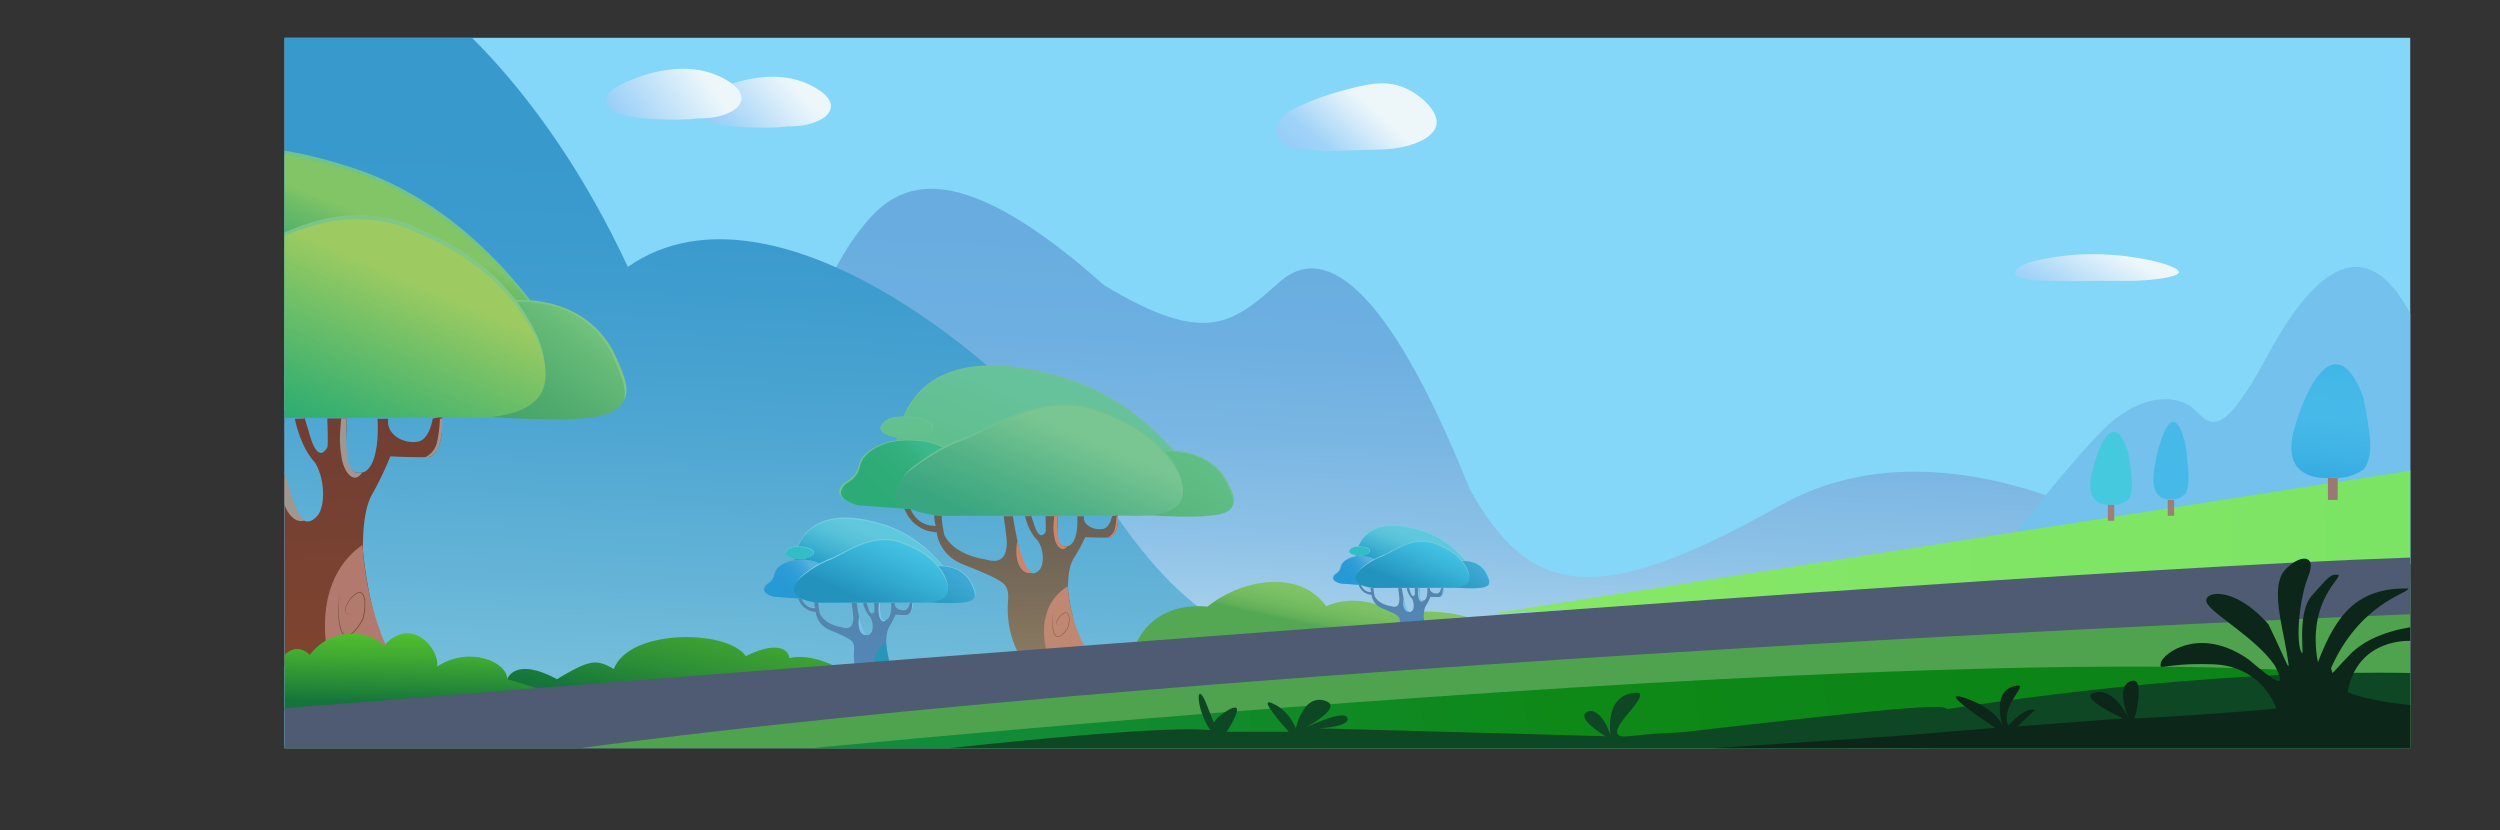 <svg id="Layer_1" data-name="Layer 1" xmlns="http://www.w3.org/2000/svg" xmlns:xlink="http://www.w3.org/1999/xlink" viewBox="0 0 3167.24 1051.95"><rect x="0" y="0" width="3167.24" height="1051.95" fill="#333333" stroke="none"/><defs><style>.cls-1{fill:none;}.cls-2{clip-path:url(#clip-path);}.cls-3{fill:#84d7f8;}.cls-4{fill:url(#linear-gradient);}.cls-5{fill:url(#linear-gradient-2);}.cls-6{fill:#73c1ec;}.cls-7{fill:url(#linear-gradient-3);}.cls-8{fill:#c08872;}.cls-9{fill:#cd846b;}.cls-10{fill:#754e33;}.cls-11{fill:#6dc294;}.cls-12{fill:url(#linear-gradient-4);}.cls-13{fill:url(#linear-gradient-5);}.cls-14{fill:url(#linear-gradient-6);}.cls-15{fill:url(#linear-gradient-7);}.cls-16{fill:url(#linear-gradient-8);}.cls-17{fill:url(#linear-gradient-9);}.cls-18{fill:url(#linear-gradient-10);}.cls-19{fill:#b27a6f;}.cls-20{fill:#a29691;}.cls-21{fill:url(#linear-gradient-11);}.cls-22{fill:url(#linear-gradient-12);}.cls-23{fill:url(#linear-gradient-13);}.cls-24{fill:url(#linear-gradient-14);}.cls-25{fill:url(#linear-gradient-15);}.cls-26{fill:url(#linear-gradient-16);}.cls-27{fill:url(#linear-gradient-17);}.cls-28{fill:url(#linear-gradient-18);}.cls-29{fill:url(#linear-gradient-19);}.cls-30{fill:url(#linear-gradient-20);}.cls-31{fill:#2696bb;}.cls-32{fill:#76c2ec;}.cls-33{fill:#5d6e93;}.cls-34{fill:url(#linear-gradient-21);}.cls-35{fill:url(#linear-gradient-22);}.cls-36{fill:url(#linear-gradient-23);}.cls-37{fill:url(#linear-gradient-24);}.cls-38{fill:url(#linear-gradient-25);}.cls-39{fill:url(#linear-gradient-26);}.cls-40{fill:#71cde7;}.cls-41{fill:#31bec6;}.cls-42{fill:url(#linear-gradient-27);}.cls-43{fill:url(#linear-gradient-28);}.cls-44{fill:#7ac6ee;}.cls-45{fill:url(#linear-gradient-29);}.cls-46{fill:url(#linear-gradient-30);}.cls-47{fill:url(#linear-gradient-31);}.cls-48{fill:url(#linear-gradient-32);}.cls-49{fill:url(#linear-gradient-33);}.cls-50{fill:url(#linear-gradient-34);}.cls-51{fill:url(#linear-gradient-35);}.cls-52{fill:url(#linear-gradient-36);}.cls-53{fill:url(#linear-gradient-37);}.cls-54{fill:url(#linear-gradient-38);}.cls-55{fill:url(#linear-gradient-39);}.cls-56{fill:#4fa34f;}.cls-57{fill:url(#linear-gradient-40);}.cls-58{fill:#0e4724;}.cls-59{fill:url(#linear-gradient-41);}.cls-60{fill:url(#linear-gradient-42);}.cls-61{fill:url(#linear-gradient-43);}.cls-62{fill:url(#linear-gradient-44);}.cls-63{fill:#997a70;}.cls-64{fill:#9b7e75;}.cls-65{fill:#9e7e78;}.cls-66{fill:#0c261a;}.cls-67{fill:url(#linear-gradient-45);}.cls-68{fill:url(#linear-gradient-46);}.cls-69{fill:url(#linear-gradient-47);}.cls-70{fill:url(#linear-gradient-48);}</style><clipPath id="clip-path" transform="translate(360.52 47.86)"><rect class="cls-1" width="2693" height="900"/></clipPath><linearGradient id="linear-gradient" x1="1425.98" y1="849.93" x2="1481.47" y2="-348.05" gradientUnits="userSpaceOnUse"><stop offset="0.02" stop-color="#bbdbef"/><stop offset="0.07" stop-color="#abd2ec"/><stop offset="0.17" stop-color="#8ec2e7"/><stop offset="0.28" stop-color="#7ab6e3"/><stop offset="0.38" stop-color="#6dafe1"/><stop offset="0.48" stop-color="#69ade0"/></linearGradient><linearGradient id="linear-gradient-2" x1="682.69" y1="869.96" x2="755.73" y2="-706.91" gradientUnits="userSpaceOnUse"><stop offset="0.03" stop-color="#75bedb"/><stop offset="0.09" stop-color="#68b6d8"/><stop offset="0.23" stop-color="#4ea6d2"/><stop offset="0.35" stop-color="#3e9cce"/><stop offset="0.45" stop-color="#3899cd"/></linearGradient><linearGradient id="linear-gradient-3" x1="924.54" y1="804.48" x2="919.56" y2="549.21" gradientUnits="userSpaceOnUse"><stop offset="0" stop-color="#8f7d61"/><stop offset="0.41" stop-color="#786b59"/><stop offset="0.76" stop-color="#696054"/></linearGradient><linearGradient id="linear-gradient-4" x1="912.77" y1="634.09" x2="1054.54" y2="285.22" gradientUnits="userSpaceOnUse"><stop offset="0.22" stop-color="#60bf8d"/><stop offset="0.31" stop-color="#62c093"/><stop offset="0.49" stop-color="#66c29b"/></linearGradient><linearGradient id="linear-gradient-5" x1="1198.38" y1="488.67" x2="1061.4" y2="676.78" gradientUnits="userSpaceOnUse"><stop offset="0.3" stop-color="#60be85"/><stop offset="0.67" stop-color="#57b379"/></linearGradient><linearGradient id="linear-gradient-6" x1="729.65" y1="605.92" x2="829.49" y2="511.36" gradientUnits="userSpaceOnUse"><stop offset="0.23" stop-color="#2dab76"/><stop offset="0.54" stop-color="#2fac79"/><stop offset="0.74" stop-color="#35b181"/><stop offset="0.88" stop-color="#3db88d"/></linearGradient><linearGradient id="linear-gradient-7" x1="788.66" y1="548.47" x2="785.96" y2="409.82" gradientUnits="userSpaceOnUse"><stop offset="0.18" stop-color="#64c08d"/><stop offset="0.6" stop-color="#62c091"/></linearGradient><linearGradient id="linear-gradient-8" x1="925.42" y1="649.97" x2="1021.8" y2="422.62" gradientUnits="userSpaceOnUse"><stop offset="0.09" stop-color="#3aa680"/><stop offset="0.33" stop-color="#51b186"/><stop offset="0.68" stop-color="#7ac692"/></linearGradient><linearGradient id="linear-gradient-9" x1="1271.74" y1="846.76" x2="1361.28" y2="428.68" gradientUnits="userSpaceOnUse"><stop offset="0.25" stop-color="#54a853"/><stop offset="0.26" stop-color="#60af58"/><stop offset="0.29" stop-color="#71b95f"/><stop offset="0.33" stop-color="#7cc164"/><stop offset="0.38" stop-color="#83c567"/><stop offset="0.51" stop-color="#85c668"/></linearGradient><linearGradient id="linear-gradient-10" x1="-7.6" y1="839.23" x2="-16.55" y2="380.85" gradientUnits="userSpaceOnUse"><stop offset="0" stop-color="#80452e"/><stop offset="0.78" stop-color="#713e34"/></linearGradient><linearGradient id="linear-gradient-11" x1="-246.96" y1="266.52" x2="341.95" y2="266.52" gradientUnits="userSpaceOnUse"><stop offset="0.23" stop-color="#6ac188"/><stop offset="0.48" stop-color="#6fc38b"/><stop offset="0.52" stop-color="#71c38c"/></linearGradient><linearGradient id="linear-gradient-12" x1="-30.97" y1="515.63" x2="209.77" y2="-76.75" gradientUnits="userSpaceOnUse"><stop offset="0.21" stop-color="#1d9b6d"/><stop offset="0.26" stop-color="#229d6d"/><stop offset="0.32" stop-color="#32a46c"/><stop offset="0.39" stop-color="#4cae6a"/><stop offset="0.47" stop-color="#6fbd67"/><stop offset="0.5" stop-color="#82c566"/></linearGradient><linearGradient id="linear-gradient-13" x1="239.4" y1="405.27" x2="433.24" y2="405.27" gradientUnits="userSpaceOnUse"><stop offset="0.24" stop-color="#78c48a"/><stop offset="0.3" stop-color="#7ac488"/><stop offset="0.68" stop-color="#80c680"/></linearGradient><linearGradient id="linear-gradient-14" x1="432.09" y1="278.23" x2="199.04" y2="598.27" gradientUnits="userSpaceOnUse"><stop offset="0.25" stop-color="#70c17b"/><stop offset="0.34" stop-color="#63b876"/><stop offset="0.54" stop-color="#4da96c"/><stop offset="0.67" stop-color="#45a369"/></linearGradient><linearGradient id="linear-gradient-15" x1="-319.84" y1="474.87" x2="-155.1" y2="318.84" gradientUnits="userSpaceOnUse"><stop offset="0.24" stop-color="#41b071"/><stop offset="0.64" stop-color="#44b271"/><stop offset="0.88" stop-color="#4cb770"/></linearGradient><linearGradient id="linear-gradient-16" x1="-223.69" y1="378.65" x2="-228.56" y2="129.16" xlink:href="#linear-gradient-7"/><linearGradient id="linear-gradient-17" x1="-240.29" y1="348.38" x2="329.7" y2="348.38" gradientUnits="userSpaceOnUse"><stop offset="0.09" stop-color="#6fc288"/><stop offset="0.69" stop-color="#81c785"/></linearGradient><linearGradient id="linear-gradient-18" x1="-8.6" y1="549.29" x2="155.35" y2="162.54" gradientUnits="userSpaceOnUse"><stop offset="0.09" stop-color="#22aa73"/><stop offset="0.23" stop-color="#39b070"/><stop offset="0.5" stop-color="#72c067"/><stop offset="0.69" stop-color="#9dcb61"/></linearGradient><linearGradient id="linear-gradient-19" x1="463.97" y1="943.36" x2="564.54" y2="454.73" gradientUnits="userSpaceOnUse"><stop offset="0.19" stop-color="#14743b"/><stop offset="0.3" stop-color="#2e9036"/><stop offset="0.42" stop-color="#43a732"/><stop offset="0.49" stop-color="#4baf31"/></linearGradient><linearGradient id="linear-gradient-20" x1="725.84" y1="828.07" x2="723.03" y2="683.81" gradientUnits="userSpaceOnUse"><stop offset="0" stop-color="#5089c2"/><stop offset="0.23" stop-color="#5287ba"/><stop offset="0.76" stop-color="#5584ab"/></linearGradient><linearGradient id="linear-gradient-21" x1="644.91" y1="648.03" x2="844.45" y2="648.03" gradientUnits="userSpaceOnUse"><stop offset="0.18" stop-color="#72cde3"/><stop offset="0.7" stop-color="#76cfe9"/></linearGradient><linearGradient id="linear-gradient-22" x1="718.9" y1="729.43" x2="797.16" y2="536.86" gradientUnits="userSpaceOnUse"><stop offset="0.19" stop-color="#229cc7"/><stop offset="0.31" stop-color="#41b2d2"/><stop offset="0.42" stop-color="#58c2d9"/><stop offset="0.5" stop-color="#60c8dc"/></linearGradient><linearGradient id="linear-gradient-23" x1="809.71" y1="691.62" x2="875.38" y2="691.62" gradientUnits="userSpaceOnUse"><stop offset="0.22" stop-color="#75cde9"/><stop offset="0.73" stop-color="#6dcdec"/></linearGradient><linearGradient id="linear-gradient-24" x1="873.68" y1="650.42" x2="798.01" y2="754.35" gradientUnits="userSpaceOnUse"><stop offset="0.3" stop-color="#3ea7d4"/><stop offset="0.67" stop-color="#2699be"/></linearGradient><linearGradient id="linear-gradient-25" x1="606.44" y1="685.47" x2="684.14" y2="685.47" gradientUnits="userSpaceOnUse"><stop offset="0.27" stop-color="#64a7cf"/><stop offset="0.52" stop-color="#61a9d0"/><stop offset="0.68" stop-color="#59b0d3"/><stop offset="0.82" stop-color="#4abcd8"/><stop offset="0.83" stop-color="#48bed9"/></linearGradient><linearGradient id="linear-gradient-26" x1="620.71" y1="714.82" x2="675.2" y2="663.21" gradientUnits="userSpaceOnUse"><stop offset="0.23" stop-color="#269ad6"/><stop offset="0.47" stop-color="#299bd6"/><stop offset="0.62" stop-color="#319fd8"/><stop offset="0.75" stop-color="#40a5da"/><stop offset="0.87" stop-color="#55afdd"/><stop offset="0.88" stop-color="#58b0dd"/></linearGradient><linearGradient id="linear-gradient-27" x1="647.17" y1="673.75" x2="840.3" y2="673.75" gradientUnits="userSpaceOnUse"><stop offset="0.11" stop-color="#82cff2"/><stop offset="0.2" stop-color="#7cceea"/><stop offset="0.44" stop-color="#6fcbdb"/><stop offset="0.68" stop-color="#72ccdb"/></linearGradient><linearGradient id="linear-gradient-28" x1="726" y1="739.09" x2="826.33" y2="502.41" gradientUnits="userSpaceOnUse"><stop offset="0.11" stop-color="#2393be"/><stop offset="0.33" stop-color="#3ab5d9"/><stop offset="0.46" stop-color="#45c4e5"/><stop offset="0.53" stop-color="#53c5ce"/><stop offset="0.68" stop-color="#78c695"/><stop offset="0.68" stop-color="#7ac692"/></linearGradient><linearGradient id="linear-gradient-29" x1="1416.2" y1="780.06" x2="1414.12" y2="673.44" xlink:href="#linear-gradient-20"/><linearGradient id="linear-gradient-30" x1="1356.38" y1="646.99" x2="1503.87" y2="646.99" xlink:href="#linear-gradient-21"/><linearGradient id="linear-gradient-31" x1="1411.07" y1="707.16" x2="1468.92" y2="564.82" xlink:href="#linear-gradient-22"/><linearGradient id="linear-gradient-32" x1="1478.19" y1="679.21" x2="1526.73" y2="679.21" xlink:href="#linear-gradient-23"/><linearGradient id="linear-gradient-33" x1="1525.48" y1="648.76" x2="1469.54" y2="725.57" xlink:href="#linear-gradient-24"/><linearGradient id="linear-gradient-34" x1="1327.95" y1="674.66" x2="1385.38" y2="674.66" xlink:href="#linear-gradient-25"/><linearGradient id="linear-gradient-35" x1="1338.5" y1="696.36" x2="1378.77" y2="658.21" xlink:href="#linear-gradient-26"/><linearGradient id="linear-gradient-36" x1="1358.06" y1="666" x2="1500.81" y2="666" xlink:href="#linear-gradient-27"/><linearGradient id="linear-gradient-37" x1="1416.32" y1="714.29" x2="1490.48" y2="539.36" xlink:href="#linear-gradient-28"/><linearGradient id="linear-gradient-38" x1="166.34" y1="907.5" x2="173.42" y2="570.61" gradientUnits="userSpaceOnUse"><stop offset="0.19" stop-color="#14743b"/><stop offset="0.24" stop-color="#228538"/><stop offset="0.36" stop-color="#40a932"/><stop offset="0.46" stop-color="#52c02e"/><stop offset="0.53" stop-color="#59c82d"/></linearGradient><linearGradient id="linear-gradient-39" x1="3126.47" y1="669.61" x2="1252.73" y2="716.91" gradientUnits="userSpaceOnUse"><stop offset="0" stop-color="#fff"/><stop offset="0" stop-color="#7be465"/><stop offset="0.32" stop-color="#80e565"/><stop offset="0.52" stop-color="#86e666"/></linearGradient><linearGradient id="linear-gradient-40" x1="538.07" y1="1057.26" x2="2686.91" y2="771.1" gradientUnits="userSpaceOnUse"><stop offset="0" stop-color="#cde5f0"/><stop offset="0" stop-color="#c6e4f1"/><stop offset="0" stop-color="#b5dce1"/><stop offset="0" stop-color="#89c6b7"/><stop offset="0" stop-color="#43a474"/><stop offset="0" stop-color="#138c45"/><stop offset="0.17" stop-color="#128b39"/><stop offset="0.48" stop-color="#0e891a"/><stop offset="0.51" stop-color="#0e8917"/><stop offset="0.81" stop-color="#0c8417"/></linearGradient><linearGradient id="linear-gradient-41" x1="-161.07" y1="990.19" x2="2531.88" y2="631.57" gradientUnits="userSpaceOnUse"><stop offset="0" stop-color="#cde5f0"/><stop offset="0" stop-color="#c6e4f1"/><stop offset="0.01" stop-color="#b8d3e2"/><stop offset="0.02" stop-color="#92a7ba"/><stop offset="0.04" stop-color="#55627a"/><stop offset="0.05" stop-color="#4f5a73"/><stop offset="0.51" stop-color="#4f5a73"/><stop offset="0.79" stop-color="#4f5a73"/></linearGradient><linearGradient id="linear-gradient-42" x1="2582.4" y1="630.01" x2="2619.26" y2="216.12" gradientUnits="userSpaceOnUse"><stop offset="0" stop-color="#cde5f0"/><stop offset="0" stop-color="#c6e4f1"/><stop offset="0" stop-color="#b5dcee"/><stop offset="0" stop-color="#89c9e8"/><stop offset="0" stop-color="#43a9dd"/><stop offset="0" stop-color="#1f99d7"/><stop offset="0.07" stop-color="#29a1dc"/><stop offset="0.25" stop-color="#3fb3e5"/><stop offset="0.36" stop-color="#47b9e9"/><stop offset="0.47" stop-color="#44b8e8"/><stop offset="0.55" stop-color="#3ab5e4"/><stop offset="0.63" stop-color="#2aafde"/><stop offset="0.69" stop-color="#17a9d6"/><stop offset="0.78" stop-color="#18a8d4"/><stop offset="0.82" stop-color="#19a3cd"/><stop offset="0.84" stop-color="#1d9ac2"/><stop offset="0.86" stop-color="#218db1"/><stop offset="0.88" stop-color="#277d9b"/><stop offset="0.9" stop-color="#2f697f"/><stop offset="0.91" stop-color="#385260"/><stop offset="0.91" stop-color="#3a4b57"/></linearGradient><linearGradient id="linear-gradient-43" x1="2384.87" y1="614.01" x2="2403.68" y2="402.87" gradientUnits="userSpaceOnUse"><stop offset="0" stop-color="#cde5f0"/><stop offset="0" stop-color="#c6e4f1"/><stop offset="0" stop-color="#b7d4e0"/><stop offset="0" stop-color="#92a9b4"/><stop offset="0" stop-color="#55656f"/><stop offset="0" stop-color="#3d4a53"/><stop offset="0" stop-color="#3e5562"/><stop offset="0" stop-color="#417289"/><stop offset="0" stop-color="#45a1c8"/><stop offset="0" stop-color="#47b9e9"/><stop offset="0.69" stop-color="#47b9e9"/><stop offset="0.78" stop-color="#47b8e7"/><stop offset="0.82" stop-color="#46b2e0"/><stop offset="0.84" stop-color="#45aad5"/><stop offset="0.86" stop-color="#449dc4"/><stop offset="0.88" stop-color="#428cae"/><stop offset="0.89" stop-color="#3f7892"/><stop offset="0.9" stop-color="#3c6073"/><stop offset="0.91" stop-color="#3a4b57"/></linearGradient><linearGradient id="linear-gradient-44" x1="2309.28" y1="619.37" x2="2327.03" y2="420.13" gradientUnits="userSpaceOnUse"><stop offset="0" stop-color="#cde5f0"/><stop offset="0" stop-color="#c6e4f1"/><stop offset="0" stop-color="#b7d4e0"/><stop offset="0" stop-color="#92a9b4"/><stop offset="0" stop-color="#55656f"/><stop offset="0" stop-color="#3d4a53"/><stop offset="0" stop-color="#3e5862"/><stop offset="0" stop-color="#407c89"/><stop offset="0" stop-color="#44b5c8"/><stop offset="0" stop-color="#45c9de"/><stop offset="0.65" stop-color="#45c9de"/><stop offset="0.76" stop-color="#45c7dc"/><stop offset="0.8" stop-color="#44c1d5"/><stop offset="0.83" stop-color="#43b6ca"/><stop offset="0.85" stop-color="#42a6b9"/><stop offset="0.87" stop-color="#4092a3"/><stop offset="0.89" stop-color="#3e7887"/><stop offset="0.91" stop-color="#3b5b68"/><stop offset="0.91" stop-color="#3a4b57"/></linearGradient><linearGradient id="linear-gradient-45" x1="398.15" y1="267.42" x2="853.83" y2="-124.18" gradientUnits="userSpaceOnUse"><stop offset="0.09" stop-color="#5499f5"/><stop offset="0.19" stop-color="#6cabf6"/><stop offset="0.38" stop-color="#a1d3f8"/><stop offset="0.5" stop-color="#ddeffa"/><stop offset="0.54" stop-color="#edf7fa"/></linearGradient><linearGradient id="linear-gradient-46" x1="269.47" y1="239.39" x2="758.28" y2="-112.8" gradientUnits="userSpaceOnUse"><stop offset="0.09" stop-color="#5499f5"/><stop offset="0.18" stop-color="#6cabf6"/><stop offset="0.36" stop-color="#a1d3f8"/><stop offset="0.5" stop-color="#ddeffa"/><stop offset="0.54" stop-color="#edf7fa"/></linearGradient><linearGradient id="linear-gradient-47" x1="1145.25" y1="346.2" x2="1579.13" y2="-131.68" gradientUnits="userSpaceOnUse"><stop offset="0.09" stop-color="#53aef5"/><stop offset="0.2" stop-color="#6bb9f6"/><stop offset="0.42" stop-color="#a1d3f8"/><stop offset="0.51" stop-color="#ddeffa"/><stop offset="0.54" stop-color="#edf7fa"/></linearGradient><linearGradient id="linear-gradient-48" x1="2171.16" y1="534.88" x2="2431.76" y2="38.6" gradientUnits="userSpaceOnUse"><stop offset="0.09" stop-color="#53aef5"/><stop offset="0.2" stop-color="#6bb9f6"/><stop offset="0.4" stop-color="#a1d3f8"/><stop offset="0.51" stop-color="#ddeffa"/><stop offset="0.54" stop-color="#edf7fa"/></linearGradient></defs><g class="cls-2"><rect class="cls-3" x="323.59" width="2741.65" height="978.91"/><path class="cls-4" d="M441.73,804.34S676.94,316.88,717.84,258.93s102.27-139.76,320.43,54.54c129.53,78.41,163.62,47.73,221.57-3.41,34.09-30.67,112.49-60.39,242,262.48,75,133,156.8,153.4,392,20.46s526.54,82.66,526.54,82.66Z" transform="translate(360.52 47.86)"/><path class="cls-5" d="M182.66-47.86S322.42,48.89,434.91,290.26C625.8,156.67,949.64,439.6,1024.63,562.32c78.41,119.3,167,245.43,385.2,218.16L0,895.42V0Z" transform="translate(360.52 47.86)"/><path class="cls-6" d="M2147.84,685S2277.37,514.59,2320,482.21s81.81-29,100.56-10.23c18.75,17,32.38,40.91,92-69.88S2636.51,243.59,2693,349.27v317Z" transform="translate(360.52 47.86)"/><path class="cls-7" d="M1022.92,788.27c.22-.56-1.53-1.46-3-3.59a13.27,13.27,0,0,1-2-4.87c-1.31-5.12-6.4-11.32-8.08-13.6-5.33-7.27-7.85-18.17-12-36.25a267.94,267.94,0,0,1-5.26-31.08c-.31-18,2.17-31.63,7.27-39.47a214,214,0,0,0,14.56-26.78s30,1.37,32.53,0,9.84-7.83,8.56-24.56l.43-4-7.71,2.16s-2.37,15-12.23,16.16c-11.77,1.63-25.22-5.6-23.25-16.16h-8.55s2.63,30.8-10.31,37.31c-9.64,2.56-15.34-1.49-14.91-19.52l.44-18L964,606s.88,19.17,0,20.33-7.67,13-14.91-11.39c-6.14-17.2-2.63-8.91-2.63-8.91l-8.33.19s3.72,18.95,16,30.8c8.12,11.39,8.34,30.45,2.2,37.2-6.58,6.74-17.76,10.46-26.32-29.53-5.7-26.49-7.23-38.47-7.23-38.47L911,606.08s4.82,31.63,3.94,37.21c-1.09,6.28-1.53,25.57-27.41,17.43-13.43-2-40.33-9.08-51.53-30.45-4.17-18.13-3.29-25.1-3.29-25.1l-9.64-.25s.21,10.48,2.19,13.27A31,31,0,0,1,808,614.4c-9.93-5.49-13.94-14.79-15-17.55l-7.73-.32a46.09,46.09,0,0,0,7.8,13.68c7.63,9.15,18.24,14.2,26,15.41,1.55.25,7.69,1.07,7.66,1.33,0,.07-.43.07-.43.07s2,27.43,32.89,40c27.63,10.92,39.69,16.5,46.71,20.92s11.84,9.06,10.75,24.17a125.41,125.41,0,0,0,2,36.15,122.28,122.28,0,0,0,15.13,38.93c23.74.79,39,.87,48.77.77,19.6-.19,30.77-1.21,36.64.23C1019.18,788.18,1022.63,789,1022.92,788.27Z" transform="translate(360.52 47.86)"/><path class="cls-8" d="M992.11,695a60.73,60.73,0,0,0-18.61,17.44c-21,30.44-6.71,70.46-5.09,74.81l55.41,1.06a179.5,179.5,0,0,1-10.66-17.83C998.61,742.52,993.66,715.26,992.11,695Z" transform="translate(360.52 47.86)"/><path class="cls-9" d="M928.24,637.37s10.27,40.3,18.32,40C938.23,681.5,922.69,670.32,928.24,637.37Z" transform="translate(360.52 47.86)"/><path class="cls-10" d="M985.7,743.44a16.3,16.3,0,0,1-3,.37,6.88,6.88,0,0,1-2.94-.46,2.74,2.74,0,0,1-1.19-.94,2.54,2.54,0,0,1-.45-1.46,6.83,6.83,0,0,1,.71-2.92,21,21,0,0,1,3.28-5,18.76,18.76,0,0,1,4.57-3.89,7,7,0,0,1,2.9-1,3.46,3.46,0,0,1,1.58.25,5,5,0,0,1,.7.42,6,6,0,0,1,.57.56,7.13,7.13,0,0,1,1.34,2.77,14.48,14.48,0,0,1,.5,3,35,35,0,0,1-1.5,11.86v0l0,0a33.32,33.32,0,0,1-8.32,10,11.89,11.89,0,0,1-2.9,1.61,5.09,5.09,0,0,1-3.36.16,5.24,5.24,0,0,1-2.54-2.21,12.29,12.29,0,0,1-1.37-3A37.7,37.7,0,0,1,973,740.7l.59-12.93-.25,12.94a37.49,37.49,0,0,0,1.49,12.71,12.83,12.83,0,0,0,1.34,2.85,4.61,4.61,0,0,0,2.25,2,4.49,4.49,0,0,0,3-.18,10.87,10.87,0,0,0,2.73-1.54,33.17,33.17,0,0,0,8.11-9.8l0,.07a34.32,34.32,0,0,0,1.54-11.63,14.57,14.57,0,0,0-.47-2.87,6.8,6.8,0,0,0-1.21-2.56,2.72,2.72,0,0,0-2.38-1.05,6.39,6.39,0,0,0-2.69.89,18.23,18.23,0,0,0-4.5,3.72,21.8,21.8,0,0,0-3.31,4.87,6.71,6.71,0,0,0-.75,2.79,2.38,2.38,0,0,0,1.46,2.26,7,7,0,0,0,2.88.52A16.4,16.4,0,0,0,985.7,743.44Z" transform="translate(360.52 47.86)"/><path class="cls-11" d="M774.13,516.29c2.38-17.38,8.66-43.63,27.55-65.06,51-57.92,148.74-31,180-22.32,77.17,21.36,127.19,72.55,151.69,102.35l12.15,9.56a1001.64,1001.64,0,0,1-193.92,16.33,1002.4,1002.4,0,0,1-168.75-16.61Z" transform="translate(360.52 47.86)"/><path class="cls-12" d="M774.81,515.32c2.37-16.73,8.58-42,27.27-62.63,50.49-55.76,147.18-29.81,178.11-21.49,76.36,20.56,125.85,69.85,150.1,98.53l12,9.21a1019.27,1019.27,0,0,1-191.89,15.72,1018.57,1018.57,0,0,1-167-16Z" transform="translate(360.52 47.86)"/><path class="cls-11" d="M1090.31,525s70.66-16.23,102,33.2c20.4,38.37,24,50.81-102,43.85C1069,540.67,1090.31,525,1090.31,525Z" transform="translate(360.52 47.86)"/><path class="cls-13" d="M1092.14,526.48s68.63-16.5,99.06,33.75c19.81,39,23.35,51.65-99.06,44.57C1071.45,542.36,1092.14,526.48,1092.14,526.48Z" transform="translate(360.52 47.86)"/><path class="cls-11" d="M789.57,595.5c-2.13,0-63.9-4.34-63.9-4.34s-38.35-8-16.34-27.54a36.68,36.68,0,0,0,13.92-11.87c4.39-6.41,3.21-9.55,6-15.45,8.86-18.68,38.58-25,38.58-25h0s40.3-8.24,70.29,7.94c3.34,1.8,5,2.78,6.26,4.46,13.87,18.31-29.26,71.85-29.26,71.85Z" transform="translate(360.52 47.86)"/><path class="cls-14" d="M789.05,596.76c-2.06,0-61.72-4.36-61.72-4.36s-37-8-15.78-27.63A35.76,35.76,0,0,0,725,552.87c4.23-6.43,3.1-9.58,5.8-15.5,8.56-18.74,37.26-25.12,37.26-25.12h0S807,504,836,520.21c3.23,1.81,4.82,2.79,6,4.47,13.4,18.37-28.26,72.08-28.26,72.08Z" transform="translate(360.52 47.86)"/><path class="cls-11" d="M758.23,488.36s5.84-13.67,46-6.72c37.23,8.49,8.76,30.1-23,25.47S752.92,493.12,758.23,488.36Z" transform="translate(360.52 47.86)"/><path class="cls-15" d="M758.45,489.25S764.11,476,803,482.71c36.08,8.25,8.49,29.25-22.29,24.75S753.31,493.87,758.45,489.25Z" transform="translate(360.52 47.86)"/><path class="cls-11" d="M792.87,546.08s35.16-29.29,72-40.77c40.26-17.23,93.56-55.7,158.2-37.9,49.9,16.65,87.32,39.62,109.43,82.11,10.78,24.69,12.48,54.55-69.74,50.53l-229.07.37S744.11,593.74,792.87,546.08Z" transform="translate(360.52 47.86)"/><path class="cls-16" d="M789.52,550.47S825.08,520.7,862.36,509c40.73-17.51,94.65-56.62,160-38.52,50.47,16.92,88.33,40.27,110.7,83.47,10.9,25.1,12.62,55.46-70.55,51.37l-231.74.37S740.19,598.92,789.52,550.47Z" transform="translate(360.52 47.86)"/><path class="cls-9" d="M1055.88,606.67s1.1,17.38-6.61,24.13c-2.3,2.36-4.13,2.3-6.87,2.36a16,16,0,0,0,9.58-11.51,87.21,87.21,0,0,0,2-15.53h1.9Z" transform="translate(360.52 47.86)"/><path class="cls-9" d="M979.36,606c-.3,3-.45,13.64-.33,15.7.53,9,1.13,19.32,6.66,22a7.15,7.15,0,0,0,4.15.55l2.1-.24c-2.58,3.36-4.88,3.65-5.62,3.69-4.57.22-9.93-6.07-11.23-16.21a65,65,0,0,1-.92-14.57c.21-4.05,1-10.9,1-10.9h4.22Z" transform="translate(360.52 47.86)"/><path class="cls-17" d="M1077.94,770.28s17.61-56,91.28-49.64c41.63-33.63,115.29-49.06,150.52-.51,33.63-15.5,73.66-2,86.47,9.65,67.26-9.14,99.28,6.87,99.28,6.87Z" transform="translate(360.52 47.86)"/><path class="cls-18" d="M147.55,810.54c.35-1-2.42-2.62-4.79-6.47a26,26,0,0,1-3.18-8.76c-2.09-9.22-10.16-20.38-12.82-24.5-8.45-13.08-12.44-32.71-19.06-65.28a543.18,543.18,0,0,1-8.34-55.95c-.48-32.48,3.44-57,11.54-71.09A405.92,405.92,0,0,0,134,530.28s47.51,2.45,51.58,0,15.61-14.11,13.58-44.23l.68-7.24-12.22,3.88s-3.76,27-19.41,29.11c-18.66,2.93-40-10.08-36.85-29.11H117.77s4.18,55.48-16.34,67.2c-15.3,4.6-24.34-2.68-23.64-35.16l.69-32.48-24.34,0s1.39,34.53,0,36.62S42,542.35,30.5,498.4c-9.74-31-4.18-16-4.18-16l-13.21.34S19,516.82,38.49,538.17c12.87,20.51,13.22,54.83,3.48,67C31.54,617.28,13.8,624,.24,552c-9-47.72-11.47-69.29-11.47-69.29L-30,482.45s7.65,57,6.26,67c-1.74,11.3-2.43,46-43.46,31.39-21.3-3.56-64-16.36-81.72-54.83-6.61-32.65-5.22-45.21-5.22-45.21l-15.29-.45s.34,18.87,3.47,23.89a44.23,44.23,0,0,1-27.29-6.81c-15.75-9.89-22.11-26.63-23.82-31.6l-12.27-.58A85.93,85.93,0,0,0-217,489.89c12.09,16.48,28.92,25.57,41.27,27.77,2.46.43,12.19,1.92,12.15,2.38,0,.13-.68.13-.68.13s3.13,49.39,52.16,72c43.81,19.68,62.94,29.72,74.06,37.68s18.78,16.32,17,43.53a255.88,255.88,0,0,0,3.13,65.09,238.87,238.87,0,0,0,24,70.11C43.8,810,68,810.12,83.49,810c31.09-.34,48.79-2.18,58.09.42C141.63,810.38,147.09,811.9,147.55,810.54Z" transform="translate(360.52 47.86)"/><path class="cls-19" d="M98.7,642.5a102.35,102.35,0,0,0-29.52,31.4C35.9,728.71,58.54,800.79,61.12,808.62L149,810.53a335.17,335.17,0,0,1-16.9-32.12C109,728.16,101.16,679.07,98.7,642.5Z" transform="translate(360.52 47.86)"/><path class="cls-20" d="M-2.58,538.8s16.28,72.58,29.05,72.05C13.26,618.27-11.38,598.14-2.58,538.8Z" transform="translate(360.52 47.86)"/><path class="cls-10" d="M88.53,729.81a21.69,21.69,0,0,1-5.07.66,8.63,8.63,0,0,1-4.95-1.23,5,5,0,0,1-1.92-4.65,16.2,16.2,0,0,1,1.31-5,37.83,37.83,0,0,1,5.24-8.85,29.62,29.62,0,0,1,7.56-7,8.51,8.51,0,0,1,5.13-1.42,4.72,4.72,0,0,1,1.36.4,9.19,9.19,0,0,1,1.18.77c.3.34.65.65.92,1s.51.74.72,1.14a24.87,24.87,0,0,1,2.26,10.13,72.4,72.4,0,0,1-2.42,20.41l0,.06,0,0A75.84,75.84,0,0,1,94,746a43.91,43.91,0,0,1-7.65,8.47,16.66,16.66,0,0,1-5,2.92,7.65,7.65,0,0,1-3,.42,5.7,5.7,0,0,1-2.87-1,11.57,11.57,0,0,1-3.56-4.64A29.88,29.88,0,0,1,70,746.75a65.94,65.94,0,0,1-1.63-11.24,99.61,99.61,0,0,1-.06-11.33l.94-22.58-.35,22.6a95.93,95.93,0,0,0,.22,11.25,64.17,64.17,0,0,0,1.77,11.07,30.73,30.73,0,0,0,1.85,5.24A10.59,10.59,0,0,0,76,756a4.67,4.67,0,0,0,2.38.85,6.93,6.93,0,0,0,2.57-.39,15.4,15.4,0,0,0,4.68-2.77,42.48,42.48,0,0,0,7.41-8.29,81.75,81.75,0,0,0,5.75-9.62l0,.12a71.13,71.13,0,0,0,2.48-20.09,24,24,0,0,0-2.09-9.71,4.85,4.85,0,0,0-3.45-2.87,7.62,7.62,0,0,0-4.57,1.23,29.07,29.07,0,0,0-7.45,6.73,39.17,39.17,0,0,0-5.3,8.63,16.09,16.09,0,0,0-1.4,4.81A4.67,4.67,0,0,0,78.66,729a8.42,8.42,0,0,0,4.8,1.32A21.68,21.68,0,0,0,88.53,729.81Z" transform="translate(360.52 47.86)"/><path class="cls-21" d="M-247,320.77c3.78-31.3,13.73-78.56,43.68-117.16,80.91-104.29,235.86-55.76,285.43-40.18,122.37,38.45,201.68,130.64,240.53,184.3L342,365A1404.9,1404.9,0,0,1,34.44,394.36a1407.28,1407.28,0,0,1-267.59-29.91Z" transform="translate(360.52 47.86)"/><path class="cls-22" d="M-245.88,319c3.75-30.14,13.6-75.63,43.24-112.79,80.06-100.4,233.38-53.68,282.43-38.69,121.09,37,199.57,125.77,238,177.43l19.06,16.57A1427.5,1427.5,0,0,1,32.59,389.86,1428.72,1428.72,0,0,1-232.2,361.07Z" transform="translate(360.52 47.86)"/><path class="cls-23" d="M254.42,336.53s112-29.23,161.71,59.79c32.35,69.09,38.12,91.5-161.71,79C220.63,364.67,254.42,336.53,254.42,336.53Z" transform="translate(360.52 47.86)"/><path class="cls-24" d="M257.32,339.12S366.15,309.41,414.4,399.9c31.41,70.23,37,93-157.08,80.26C224.51,367.72,257.32,339.12,257.32,339.12Z" transform="translate(360.52 47.86)"/><path class="cls-11" d="M-222.48,463.42c-3.38,0-101.33-7.83-101.33-7.83s-60.8-14.36-25.9-49.59a60.68,60.68,0,0,0,22.07-21.37c6.95-11.54,5.09-17.2,9.53-27.82,14.05-33.65,61.17-45.1,61.17-45.11h0S-193,296.86-145.48,326c5.31,3.25,7.92,5,9.94,8,22,33-46.41,129.4-46.41,129.4Z" transform="translate(360.52 47.86)"/><path class="cls-25" d="M-223.3,465.68c-3.27,0-97.88-7.86-97.88-7.86s-58.72-14.4-25-49.74a59.6,59.6,0,0,0,21.31-21.43c6.72-11.58,4.92-17.25,9.21-27.91,13.57-33.75,59.09-45.24,59.09-45.24h0s61.72-14.9,107.66,14.33c5.12,3.26,7.64,5,9.59,8.05,21.24,33.08-44.82,129.8-44.82,129.8Z" transform="translate(360.52 47.86)"/><path class="cls-11" d="M-272.18,270.48s9.26-24.62,72.94-12.11c59,15.29,13.89,54.2-36.47,45.86S-280.6,279-272.18,270.48Z" transform="translate(360.52 47.86)"/><path class="cls-26" d="M-271.82,272.08s9-23.92,70.68-11.77c57.22,14.86,13.47,52.67-35.34,44.57S-280,280.4-271.82,272.08Z" transform="translate(360.52 47.86)"/><path class="cls-27" d="M-217.24,374.41S-161.5,321.68-103,301c63.84-31,148.36-100.3,250.86-68.24,79.12,30,138.46,71.34,173.53,147.86,17.08,44.46,19.78,98.23-110.59,91l-363.25.66S-294.57,460.24-217.24,374.41Z" transform="translate(360.52 47.86)"/><path class="cls-28" d="M-222.56,382.32s56.39-53.61,115.51-74.63c64.58-31.54,150.08-102,253.77-69.38,80.05,30.48,140.08,72.53,175.55,150.32,17.28,45.2,20,99.86-111.88,92.5l-367.46.67S-300.79,469.57-222.56,382.32Z" transform="translate(360.52 47.86)"/><path class="cls-20" d="M199.82,483.52s1.74,31.3-10.49,43.46c-3.65,4.25-6.54,4.14-10.89,4.25,0,0,12.16-4.78,15.19-20.72a178.19,178.19,0,0,0,3.18-28h3Z" transform="translate(360.52 47.86)"/><path class="cls-20" d="M78.48,482.25c-.48,5.48-.72,24.56-.53,28.27.84,16.27,1.8,34.8,10.57,39.58a10.26,10.26,0,0,0,6.58,1l3.32-.45c-4.08,6.07-7.73,6.58-8.91,6.65-7.25.4-15.73-10.93-17.8-29.19a132.89,132.89,0,0,1-1.46-26.24c.33-7.29,1.54-19.62,1.54-19.62h6.69Z" transform="translate(360.52 47.86)"/><path class="cls-29" d="M282.12,812.53s9.21-29.15,62.91,0c41.43-24.55,49.1-25.91,72.11-12.95,19.95-51.49,144.22-50,167.24-16.2,36.82-18.41,53.7-10.3,55.23,2.52,27.62-7.12,62.91,12.82,62.91,12.82L282.12,834Z" transform="translate(360.52 47.86)"/><path class="cls-30" d="M778.59,819c.11-.31-.83-.82-1.63-2a7.87,7.87,0,0,1-1.08-2.75c-.7-2.9-3.44-6.41-4.34-7.7-2.86-4.11-4.21-10.28-6.46-20.51a160.34,160.34,0,0,1-2.82-17.58c-.17-10.21,1.16-17.9,3.91-22.34A122.58,122.58,0,0,0,774,730.9s16.09.78,17.47,0,5.29-4.43,4.6-13.89l.23-2.28L792.15,716s-1.27,8.49-6.57,9.15c-6.32.92-13.55-3.17-12.49-9.15H768.5s1.41,17.43-5.54,21.12c-5.19,1.44-8.25-.85-8-11.05l.23-10.21-8.24,0s.47,10.85,0,11.5-4.13,7.37-8-6.44c-3.3-9.73-1.41-5-1.41-5L733,716s2,10.73,8.6,17.43c4.36,6.45,4.48,17.23,1.18,21-3.53,3.81-9.54,5.91-14.14-16.71-3.06-15-3.88-21.77-3.88-21.77l-6.37-.07s2.59,17.9,2.12,21c-.59,3.55-.82,14.47-14.72,9.87-7.22-1.12-21.68-5.14-27.69-17.23-2.24-10.26-1.77-14.21-1.77-14.21l-5.18-.14s.12,5.93,1.18,7.51a16,16,0,0,1-9.25-2.14,19.44,19.44,0,0,1-8.07-9.93l-4.16-.18a26.46,26.46,0,0,0,4.19,7.73,24,24,0,0,0,14,8.73,35,35,0,0,1,4.11.75s-.23,0-.23,0,1.06,15.52,17.68,22.62c14.84,6.18,21.32,9.34,25.09,11.84s6.37,5.12,5.78,13.67a74.45,74.45,0,0,0,1.06,20.45,71.21,71.21,0,0,0,8.13,22c12.75.45,20.94.49,26.2.44,10.53-.11,16.53-.69,19.68.13C776.58,818.91,778.43,819.39,778.59,819Z" transform="translate(360.52 47.86)"/><path class="cls-31" d="M762,766.16A33.41,33.41,0,0,0,752,776c-11.27,17.22-3.6,39.87-2.73,42.33l29.77.6a103.38,103.38,0,0,1-5.73-10.09A115.09,115.09,0,0,1,762,766.16Z" transform="translate(360.52 47.86)"/><path class="cls-32" d="M727.72,733.58s5.51,22.81,9.84,22.64C733.08,758.55,724.73,752.23,727.72,733.58Z" transform="translate(360.52 47.86)"/><path class="cls-33" d="M758.59,793.6a8.26,8.26,0,0,1-1.64.2,3.41,3.41,0,0,1-1.63-.3,1.48,1.48,0,0,1-.77-1.41,2.57,2.57,0,0,1,.13-.83,3.45,3.45,0,0,1,.28-.78,11.6,11.6,0,0,1,1.76-2.82,10.08,10.08,0,0,1,2.5-2.19,3.52,3.52,0,0,1,1.62-.52,1.83,1.83,0,0,1,1.48.85,6.58,6.58,0,0,1,.89,3.22,20.92,20.92,0,0,1-.8,6.58v0a18.36,18.36,0,0,1-4.52,5.66,6.59,6.59,0,0,1-1.61.92,2.38,2.38,0,0,1-1.87,0,4.79,4.79,0,0,1-2-3,22.74,22.74,0,0,1-.67-7.2l.32-7.23-.13,7.23a22.68,22.68,0,0,0,.72,7.12,4.57,4.57,0,0,0,1.86,2.85,2.1,2.1,0,0,0,1.65,0,5.9,5.9,0,0,0,1.51-.88,18.93,18.93,0,0,0,4.4-5.59l0,0a20.54,20.54,0,0,0,.85-6.46,6.32,6.32,0,0,0-.82-3.08,1.51,1.51,0,0,0-1.25-.75,3.3,3.3,0,0,0-1.5.47,11.31,11.31,0,0,0-4.22,4.86,4.44,4.44,0,0,0-.3.76,2.68,2.68,0,0,0-.14.79,1.38,1.38,0,0,0,.69,1.34A5.27,5.27,0,0,0,758.59,793.6Z" transform="translate(360.52 47.86)"/><path class="cls-34" d="M644.91,665.08c1.28-9.84,4.66-24.69,14.8-36.82,27.42-32.77,79.92-17.52,96.72-12.62,41.46,12.08,68.33,41.05,81.49,57.91q3.27,2.7,6.53,5.41a511.22,511.22,0,0,1-194.86-.16Z" transform="translate(360.52 47.86)"/><path class="cls-35" d="M645.28,664.53c1.27-9.47,4.61-23.77,14.65-35.44,27.13-31.55,79.08-16.87,95.7-12.16,41,11.63,67.62,39.52,80.64,55.75l6.46,5.21a520.14,520.14,0,0,1-192.82-.15Z" transform="translate(360.52 47.86)"/><path class="cls-36" d="M814.79,670s38-9.19,54.8,18.78c11,21.71,12.92,28.75-54.8,24.81C803.35,678.87,814.79,670,814.79,670Z" transform="translate(360.52 47.86)"/><path class="cls-37" d="M815.78,670.84s36.87-9.33,53.22,19.1c10.65,22.06,12.55,29.22-53.22,25.22C804.66,679.83,815.78,670.84,815.78,670.84Z" transform="translate(360.52 47.86)"/><path class="cls-38" d="M653.21,709.9c-1.15,0-34.34-2.46-34.34-2.46s-20.6-4.51-8.77-15.59a19.94,19.94,0,0,0,7.48-6.71c2.35-3.63,1.72-5.4,3.23-8.74,4.76-10.57,20.72-14.17,20.72-14.17h0s21.66-4.67,37.77,4.49c1.8,1,2.68,1.57,3.36,2.52,7.46,10.36-15.72,40.66-15.72,40.66Z" transform="translate(360.52 47.86)"/><path class="cls-39" d="M652.93,710.61c-1.11,0-33.16-2.47-33.16-2.47s-19.9-4.53-8.48-15.63a19.63,19.63,0,0,0,7.22-6.74c2.28-3.63,1.67-5.42,3.12-8.77,4.6-10.6,20-14.21,20-14.21h0s20.92-4.68,36.48,4.5a9.28,9.28,0,0,1,3.25,2.53c7.2,10.39-15.19,40.79-15.19,40.79Z" transform="translate(360.52 47.86)"/><path class="cls-40" d="M636.37,649.27s3.14-7.73,24.71-3.8c20,4.8,4.71,17-12.36,14.41S633.51,652,636.37,649.27Z" transform="translate(360.52 47.86)"/><path class="cls-41" d="M636.49,649.78s3-7.52,24-3.7c19.39,4.67,4.56,16.55-12,14S633.72,652.39,636.49,649.78Z" transform="translate(360.52 47.86)"/><path class="cls-42" d="M655,681.93s18.89-16.57,38.69-23.07c21.63-9.74,50.27-31.51,85-21.44,26.81,9.42,46.92,22.42,58.8,46.46,5.79,14,6.7,30.86-37.47,28.59l-123.08.21S628.78,708.9,655,681.93Z" transform="translate(360.52 47.86)"/><path class="cls-43" d="M653.18,684.41s19.11-16.84,39.14-23.45c21.88-9.91,50.85-32,86-21.8,27.12,9.58,47.46,22.79,59.48,47.24,5.85,14.2,6.78,31.37-37.91,29.06l-124.51.21S626.67,711.83,653.18,684.41Z" transform="translate(360.52 47.86)"/><path class="cls-44" d="M796.29,716.21s.59,9.84-3.55,13.66c-1.23,1.33-2.21,1.3-3.69,1.33a8.88,8.88,0,0,0,5.15-6.51,53.1,53.1,0,0,0,1.08-8.79h1Z" transform="translate(360.52 47.86)"/><path class="cls-44" d="M755.18,715.81c-.16,1.73-.24,7.72-.18,8.89.29,5.11.61,10.93,3.58,12.43a3.81,3.81,0,0,0,2.24.32l1.12-.15c-1.38,1.91-2.62,2.07-3,2.09-2.46.13-5.33-3.43-6-9.17a38.83,38.83,0,0,1-.5-8.24c.12-2.29.53-6.17.53-6.17h2.26Z" transform="translate(360.52 47.86)"/><path class="cls-45" d="M1455.19,773.33c.08-.23-.61-.61-1.2-1.5a5.63,5.63,0,0,1-.8-2c-.52-2.15-2.54-4.74-3.21-5.69-2.12-3-3.12-7.6-4.77-15.16a116.52,116.52,0,0,1-2.09-13c-.12-7.54.86-13.23,2.89-16.51a90.88,90.88,0,0,0,5.78-11.19s11.9.57,12.92,0,3.91-3.28,3.4-10.28l.17-1.68-3.06.9s-.94,6.28-4.86,6.76c-4.68.68-10-2.34-9.23-6.76h-3.4s1,12.89-4.09,15.61c-3.83,1.07-6.1-.62-5.92-8.17l.17-7.54h-6.1s.35,8,0,8.51-3,5.44-5.92-4.77c-2.44-7.19-1-3.73-1-3.73l-3.31.08s1.48,7.93,6.35,12.89c3.23,4.76,3.31,12.73.88,15.55-2.62,2.82-7.06,4.38-10.45-12.34-2.27-11.09-2.88-16.1-2.88-16.1l-4.7-.05s1.91,13.23,1.57,15.56c-.44,2.63-.61,10.69-10.89,7.29-5.33-.83-16-3.8-20.46-12.73-1.66-7.58-1.31-10.5-1.31-10.5l-3.83-.11s.09,4.39.87,5.55a11.72,11.72,0,0,1-6.84-1.58,14.38,14.38,0,0,1-6-7.34l-3.07-.13a19.52,19.52,0,0,0,3.1,5.72,17.74,17.74,0,0,0,10.33,6.44,27.3,27.3,0,0,1,3,.56s-.17,0-.17,0a21,21,0,0,0,13.07,16.72c11,4.57,15.76,6.9,18.55,8.75s4.7,3.79,4.26,10.11a55.47,55.47,0,0,0,.79,15.11,52.53,52.53,0,0,0,6,16.28c9.42.33,15.48.37,19.36.33,7.79-.08,12.22-.51,14.55.09C1453.7,773.3,1455.07,773.65,1455.19,773.33Z" transform="translate(360.52 47.86)"/><path class="cls-31" d="M1443,734.31a24.72,24.72,0,0,0-7.39,7.29c-8.33,12.73-2.66,29.47-2,31.29l22,.44a80,80,0,0,1-4.23-7.46A85.06,85.06,0,0,1,1443,734.31Z" transform="translate(360.52 47.86)"/><path class="cls-32" d="M1417.59,710.22s4.08,16.86,7.27,16.74C1421.56,728.68,1415.38,724,1417.59,710.22Z" transform="translate(360.52 47.86)"/><path class="cls-33" d="M1440.4,754.58a3.82,3.82,0,0,1-2.41-.07,1.1,1.1,0,0,1-.57-1,3,3,0,0,1,.3-1.19,8.36,8.36,0,0,1,3.16-3.7,2.33,2.33,0,0,1,1.19-.38,1.32,1.32,0,0,1,1.09.62,4.79,4.79,0,0,1,.66,2.38,15.36,15.36,0,0,1-.59,4.86v0h0a13.54,13.54,0,0,1-3.34,4.19,4.35,4.35,0,0,1-1.19.67,1.74,1.74,0,0,1-1.38,0,3.55,3.55,0,0,1-1.47-2.25,17,17,0,0,1-.49-5.32l.24-5.34-.1,5.34a17.25,17.25,0,0,0,.53,5.27,3.47,3.47,0,0,0,1.38,2.11,2.43,2.43,0,0,0,2.34-.66A14,14,0,0,0,1443,756l0,0a15.19,15.19,0,0,0,.63-4.78,4.63,4.63,0,0,0-.6-2.27,1.11,1.11,0,0,0-.93-.55,2.39,2.39,0,0,0-1.11.34,8.4,8.4,0,0,0-3.12,3.6,2.91,2.91,0,0,0-.32,1.14,1,1,0,0,0,.51,1A3.83,3.83,0,0,0,1440.4,754.58Z" transform="translate(360.52 47.86)"/><path class="cls-46" d="M1356.38,659.59c.95-7.27,3.45-18.25,10.95-27.21,20.26-24.22,59.06-13,71.48-9.33,30.64,8.93,50.51,30.34,60.24,42.8l4.82,4a377.75,377.75,0,0,1-144-.12Z" transform="translate(360.52 47.86)"/><path class="cls-47" d="M1356.66,659.18c.93-7,3.4-17.56,10.82-26.19,20-23.32,58.45-12.47,70.74-9,30.32,8.59,50,29.2,59.61,41.2l4.77,3.85a384.53,384.53,0,0,1-142.52-.11Z" transform="translate(360.52 47.86)"/><path class="cls-48" d="M1482,663.25s28.06-6.79,40.5,13.88c8.1,16,9.55,21.25-40.5,18.34C1473.49,669.78,1482,663.25,1482,663.25Z" transform="translate(360.52 47.86)"/><path class="cls-49" d="M1482.68,663.85S1509.93,657,1522,678c7.86,16.31,9.27,21.59-39.34,18.64C1474.46,670.49,1482.68,663.85,1482.68,663.85Z" transform="translate(360.52 47.86)"/><path class="cls-50" d="M1362.52,692.72c-.85,0-25.38-1.82-25.38-1.82s-15.23-3.33-6.49-11.52a14.75,14.75,0,0,0,5.53-5c1.74-2.68,1.28-4,2.39-6.46,3.52-7.82,15.32-10.48,15.32-10.48h0s16-3.44,27.91,3.32a7,7,0,0,1,2.49,1.87c5.51,7.65-11.62,30.05-11.62,30.05Z" transform="translate(360.52 47.86)"/><path class="cls-51" d="M1362.31,693.24c-.82,0-24.51-1.82-24.51-1.82s-14.71-3.35-6.27-11.55a14.44,14.44,0,0,0,5.34-5c1.68-2.69,1.23-4,2.31-6.48,3.4-7.84,14.8-10.51,14.8-10.51h0s15.45-3.46,27,3.33a6.71,6.71,0,0,1,2.4,1.87c5.32,7.68-11.23,30.14-11.23,30.14Z" transform="translate(360.52 47.86)"/><path class="cls-40" d="M1350.07,647.91s2.32-5.72,18.27-2.81c14.78,3.55,3.47,12.59-9.14,10.65S1348,649.9,1350.07,647.91Z" transform="translate(360.52 47.86)"/><path class="cls-41" d="M1350.16,648.28s2.25-5.56,17.7-2.73c14.33,3.45,3.37,12.23-8.85,10.35S1348.12,650.21,1350.16,648.28Z" transform="translate(360.52 47.86)"/><path class="cls-52" d="M1363.83,672.05s14-12.25,28.6-17c16-7.21,37.15-23.3,62.82-15.85,19.82,7,34.68,16.57,43.46,34.34,4.28,10.32,5,22.81-27.7,21.13l-91,.15S1344.46,692,1363.83,672.05Z" transform="translate(360.52 47.86)"/><path class="cls-53" d="M1362.5,673.88s14.12-12.45,28.93-17.33c16.17-7.32,37.58-23.68,63.55-16.11,20,7.08,35.08,16.84,44,34.91,4.33,10.49,5,23.19-28,21.48l-92,.16S1342.91,694.15,1362.5,673.88Z" transform="translate(360.52 47.86)"/><path class="cls-44" d="M1468.28,697.39s.43,7.26-2.63,10.09a3.09,3.09,0,0,1-2.73,1,6.57,6.57,0,0,0,3.81-4.82,37.8,37.8,0,0,0,.79-6.49h.76Z" transform="translate(360.52 47.86)"/><path class="cls-44" d="M1437.89,697.09c-.12,1.27-.18,5.7-.13,6.57.21,3.77.45,8.08,2.64,9.19a2.81,2.81,0,0,0,1.65.23l.83-.1c-1,1.4-1.93,1.52-2.23,1.54-1.81.09-3.94-2.54-4.46-6.78a28.94,28.94,0,0,1-.36-6.09c.08-1.69.38-4.56.38-4.56h1.68Z" transform="translate(360.52 47.86)"/><path class="cls-54" d="M0,781.85s15.16-16.88,32,0c26.09-35.29,75.18-32.34,93.6-11.57,36.82-40.6,72.11,7.41,67.5,26.36,41.43-27.07,89-5.59,89,15.89L337,829.41l-337,23Z" transform="translate(360.52 47.86)"/><polygon class="cls-55" points="1888.18 777.64 3065.25 594.39 3053.52 715.21 1888.18 777.64"/><polygon class="cls-56" points="360.52 943.28 3065.25 737.15 3053.52 943.28 360.52 962.91 360.52 943.28"/><path class="cls-57" d="M519.13,915.05c10.39-2.87,1732.18-176.31,2173.87-98.21v98.21Z" transform="translate(360.52 47.86)"/><path class="cls-58" d="M1799.23,906.37s551.48-125.12,976.82-98.25C2705.65,909.49,2693,915.05,2693,915.05Z" transform="translate(360.52 47.86)"/><path class="cls-59" d="M-36.92,852.42s2628.11-213,2843.64-194.06c-76.48,50.21-102,71.42-102,71.42S933.57,799,168.48,931.05L0,905.77Z" transform="translate(360.52 47.86)"/><path class="cls-60" d="M2595.89,557.19s-71.28,11-49.34-63.45,58.74-117.49,87.72-36c5.48,32.9,14.88,70.32,0,88.82C2613.6,560.71,2595.89,557.19,2595.89,557.19Z" transform="translate(360.52 47.86)"/><path class="cls-61" d="M2391.43,584.49s-31.77,7.48-22-43.25,26.18-80.1,39.1-24.57c2.45,22.43,6.64,47.94,0,60.55C2399.33,586.9,2391.43,584.49,2391.43,584.49Z" transform="translate(360.52 47.86)"/><path class="cls-62" d="M2315.86,591.42s-37.58,7-26-40.74,31-75.44,46.25-23.14c2.89,21.13,7.84,45.16,0,57C2325.2,593.68,2315.86,591.42,2315.86,591.42Z" transform="translate(360.52 47.86)"/><rect class="cls-63" x="2949.25" y="605.62" width="12.36" height="27.71"/><rect class="cls-64" x="2746.3" y="633.32" width="8.11" height="20.12"/><rect class="cls-65" x="2670.44" y="639.63" width="8.11" height="20.12"/><path class="cls-58" d="M606.44,927.42s470.86-59.6,566.38-50.32c-19.35-28.38-18.06-65.79-5.16-33.54s14.2,35.71,14.2,35.71-18.07-7.77,11.61-26.26,0,26.26,0,26.26h78.7c-14.18-16.06-29-34-26.29-37,1.45-1.58,7.49,1.79,10.69,3.57,14.49,8.09,21.53,21.56,24.63,29,0,0,9-42.9,36.12-35.16s-25.6,35.16-25.6,35.16,50.41-24.84,54.78-13.23-36.92,13.23-36.92,13.23l363.83,10s-29.92-17.91-26.53-27.29c1-2.87,4.67-4.3,7.18-4.55,9-.89,19.38,11.31,25.8,30.55,0,0-7.74-46.45,25.81-52.9,7.09-1.37,10.43-1.11,11.3.4,5,8.7-34.61,40.24-28.07,51.21,2.79,4.68,12.5,2.72,35.84.39,17.49-1.75,35.14-1.61,52.6-3.59,217.7-24.73,326.55-37.1,328.58-28.6,2.32,9.68-78.74,40-150.1,55.37A640.23,640.23,0,0,1,1860.49,919Z" transform="translate(360.52 47.86)"/><path class="cls-66" d="M454,1004.09s-9.15-16.71-1.1-29.11,11.36,7.63,10.46,28.75c21.68-34.62,31-35.29,18.71-.71,84.2-3.52,89.12-8.4,89.12-8.4s-38.26,1.89-42.11-9.78,30.42-6.43,41.8,1.47C545.3,963.1,537.72,965.24,529,960s13.55-24.39,46.71,18.85c7,6.08,1.51-5.08-11.31-28.67S579.93,932.94,591,978.1c6.84-44,20.74-37.07,20.74-37.07s-14.29,27.52-13.55,47c25.14-55.84,39.45-60.11,42-59.27s-32.71,35.66-28.53,56c40.79-47.13,59.08-36.66,59.08-36.66S629.65,963.61,627,984.17c60.28-5.08,214.06-15.59,214.06-15.59l711.29-51.49,487.27-32.3,127.89-10.59s-79.19-51.31-38.75-37.83,47.82,35.35,47.82,35.35-14-41.64,13.16-49.83-18.09,23.57-6,49.55c24.54-26,33.93-19.87,33.93-19.87l-22.11,20.85,133.8-10.09s-61.28-27.69-35.29-33,42.53,34.12,42.53,34.12-17.91-40.77,2.09-48.33,5.07,47.34,5.07,47.34q79.82-4,161.59-11,9-.78,17.94-1.58s-16.47-54.41-81.34-56.23-67.05,9.7-64.87-1.82,49.24-47.62,111.12-4.23c33.14,28.05,50.65,41,33,7.32-23.55-34.12-77-63.54-85.45-78.23s31.76-25.51,77.59,26.35c26.27,54,28.8,69,22.9,34.16s-20.16-82.87-2-102.86,41.09-20.86,29.74,7.45-16,79.23-9.46,95.42-7.16-46.9,13.94-70.58,23.57-27.34,32.77-26.26-40.05,31.2-25.23,110.87c23.81-62.21,50.76-94.69,114.6-93.54.25,6.42-61.18,18-98,100.94,3.6,8.44-4.14,11.59,24.84-18.1S2699.41,746,2699.41,746l-6.17,18.11s-67.29-4.59-79.69,65.21c34.54,13,82.79,16.15,82.79,16.15l2.78,73.15Z" transform="translate(360.52 47.86)"/><path class="cls-67" d="M536.45,71s66.65-38,125-13.22c58.39,25.89,24.2,55.64-24.81,54.54,0,0-20.07,3.36-67,0S505.05,89.19,536.45,71Z" transform="translate(360.52 47.86)"/><path class="cls-68" d="M423.2,60.87s66.65-38,125-13.22c58.39,25.89,24.2,55.63-24.81,54.53,0,0-20.07,3.37-67,0S391.8,79.05,423.2,60.87Z" transform="translate(360.52 47.86)"/><path class="cls-69" d="M1285.93,86.67A302.44,302.44,0,0,1,1337,67.92c32.42-8.7,55.07-14.77,78.88-5.74,22.61,8.57,47,31.05,43.27,48.55-3.91,18.12-36.09,29.68-68.37,30.72-79.54,2.55-71.39,2.45-78.2,1.54-14.64-2-22.3-1.07-27.58-1.54-11.22-1-25.82-9.22-28.24-19.78C1254.12,110.21,1265.47,94.35,1285.93,86.67Z" transform="translate(360.52 47.86)"/><path class="cls-70" d="M2209.36,284.83a314.34,314.34,0,0,1,87.33-10.58c54.22.94,106.86,15.53,102.92,23.57-3,6.15-39.73,10.11-60.87,10.11-105.55,0-40,1-105.55,0-14.72-.23-33.13-1.85-39-6.68C2188.74,296.79,2195.35,290.15,2209.36,284.83Z" transform="translate(360.52 47.86)"/></g></svg>